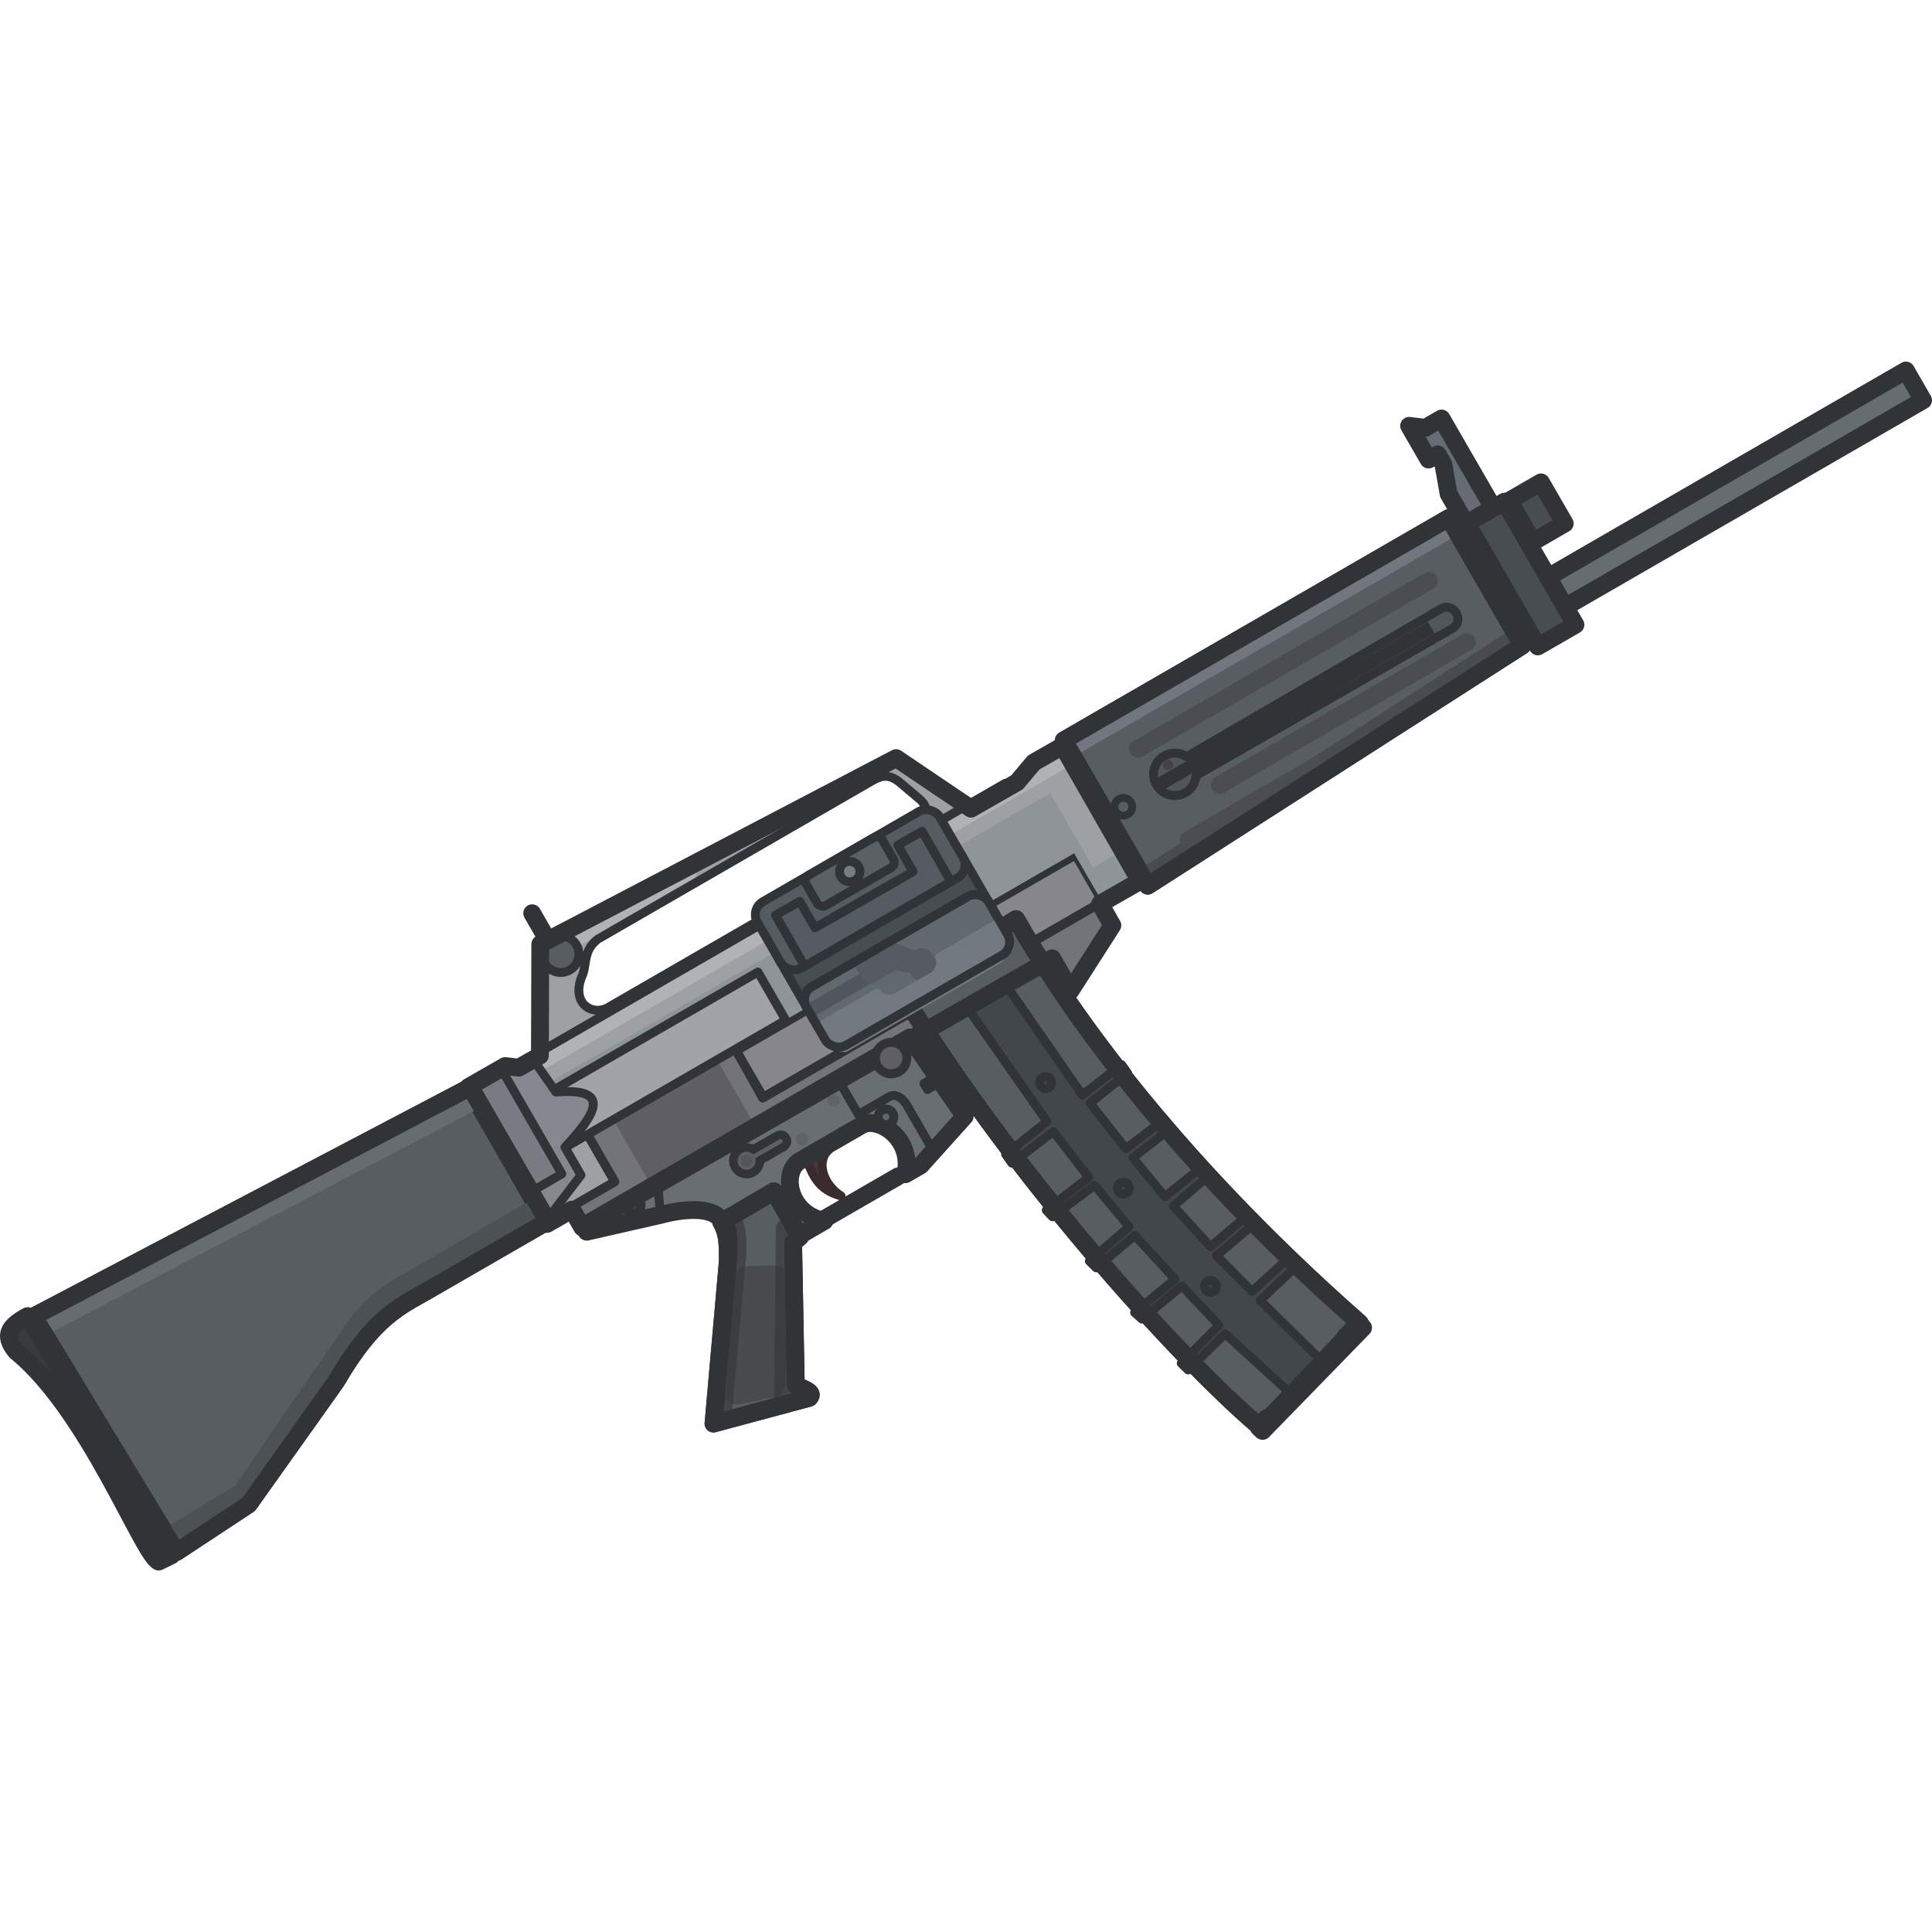<?xml version="1.0" encoding="UTF-8" standalone="no"?>
<!-- Created with Inkscape (http://www.inkscape.org/) -->

<svg
   width="110"
   height="110"
   viewBox="0 0 29.104 29.104"
   version="1.1"
   id="svg1"
   xml:space="preserve"
   sodipodi:docname="usas12.svg"
   inkscape:version="1.4.2 (1:1.4.2+202505120737+ebf0e940d0)"
   xmlns:inkscape="http://www.inkscape.org/namespaces/inkscape"
   xmlns:sodipodi="http://sodipodi.sourceforge.net/DTD/sodipodi-0.dtd"
   xmlns="http://www.w3.org/2000/svg"
   xmlns:svg="http://www.w3.org/2000/svg"><sodipodi:namedview
     id="namedview1"
     pagecolor="#505050"
     bordercolor="#ffffff"
     borderopacity="1"
     inkscape:showpageshadow="0"
     inkscape:pageopacity="0"
     inkscape:pagecheckerboard="1"
     inkscape:deskcolor="#505050"
     inkscape:document-units="px"
     inkscape:zoom="4.3185757"
     inkscape:cx="41.217293"
     inkscape:cy="3.1260307"
     inkscape:window-width="2560"
     inkscape:window-height="1368"
     inkscape:window-x="0"
     inkscape:window-y="0"
     inkscape:window-maximized="1"
     inkscape:current-layer="svg1" /><defs
     id="defs1"><clipPath
       clipPathUnits="userSpaceOnUse"
       id="clipath_lpe_path-effect131"><path
         style="display:none;fill:#9da1a4;fill-opacity:1;stroke:none;stroke-width:2.117;stroke-linecap:round;stroke-linejoin:round;stroke-dasharray:none;stroke-opacity:1"
         d="m 69.908,38.992 h 37.603 c 1.433,0 2.196,0.332 2.779,1.737 l 1.129,3.126 c 0.524,1.88 -1.103,2.779 -2.605,2.779 H 67.216 c -2.388,0.176 -4.073,-2.686 -0.868,-4.95 1.075,-0.964 1.451,-2.349 3.561,-2.692 z"
         id="path131" /><path
         id="lpe_path-effect131"
         style="display:inline;fill:#9da1a4;fill-opacity:1;stroke:none;stroke-width:2.117;stroke-linecap:round;stroke-linejoin:round;stroke-dasharray:none;stroke-opacity:1"
         class="powerclip"
         d="M 41.374,30.882 H 135.524 V 76.984 H 41.374 Z m 28.534,8.11 c -2.11,0.344 -2.485,1.728 -3.561,2.692 -3.205,2.264 -1.52,5.126 0.868,4.95 h 41.597 c 1.502,0 3.129,-0.899 2.605,-2.779 l -1.129,-3.126 c -0.583,-1.405 -1.346,-1.737 -2.779,-1.737 z" /></clipPath><clipPath
       clipPathUnits="userSpaceOnUse"
       id="clipath_lpe_path-effect133"><path
         style="display:none;fill:#9da1a4;fill-opacity:1;stroke:none;stroke-width:2.117;stroke-linecap:round;stroke-linejoin:round;stroke-dasharray:none;stroke-opacity:1"
         d="m 69.908,38.992 h 37.603 c 1.433,0 2.196,0.332 2.779,1.737 l 1.129,3.126 c 0.524,1.88 -1.103,2.779 -2.605,2.779 H 67.216 c -2.388,0.176 -4.073,-2.686 -0.868,-4.95 1.075,-0.964 1.451,-2.349 3.561,-2.692 z"
         id="path133" /><path
         id="lpe_path-effect133"
         style="display:inline;fill:#9da1a4;fill-opacity:1;stroke:none;stroke-width:2.117;stroke-linecap:round;stroke-linejoin:round;stroke-dasharray:none;stroke-opacity:1"
         class="powerclip"
         d="M 42.002,29.824 H 135.524 V 78.042 H 42.002 Z m 27.906,9.168 c -2.11,0.344 -2.485,1.728 -3.561,2.692 -3.205,2.264 -1.52,5.126 0.868,4.95 h 41.597 c 1.502,0 3.129,-0.899 2.605,-2.779 l -1.129,-3.126 c -0.583,-1.405 -1.346,-1.737 -2.779,-1.737 z" /></clipPath><meshgradient
       id="meshgradient134"
       gradientUnits="userSpaceOnUse"
       x="-9.457"
       y="45.932"
       gradientTransform="matrix(0.11,-0.063,0.063,0.11,-31.733,-101.185)"><meshrow
         id="meshrow137"><meshpatch
           id="meshpatch137"><stop
             path="c 18.831,0  37.663,0  56.494,0"
             style="stop-color:#ffffff;stop-opacity:1"
             id="stop134" /><stop
             path="c 0,0.778  0,1.556  0,2.333"
             style="stop-color:#800080;stop-opacity:1"
             id="stop135" /><stop
             path="c -18.831,0  -37.663,0  -56.494,0"
             style="stop-color:#ffffff;stop-opacity:1"
             id="stop136" /><stop
             path="c 0,-0.778  0,-1.556  0,-2.333"
             style="stop-color:#800080;stop-opacity:1"
             id="stop137" /></meshpatch></meshrow></meshgradient></defs><g
     id="layer1"
     transform="translate(30.586,115.485)"><path
       style="fill:#8f9499;fill-opacity:1;stroke:#313437;stroke-width:0.142;stroke-linecap:round;stroke-linejoin:round;stroke-dasharray:none;stroke-opacity:1"
       id="path71"
       d="m -45.397,-96.172 a 0.167,0.167 0 0 1 -0.145,-0.084 0.167,0.167 0 0 1 0,-0.167 0.167,0.167 0 0 1 0.145,-0.084"
       transform="matrix(-0.866,0.5,0.5,0.866,0,0)" /><path
       style="display:inline;fill:#9da1a4;fill-opacity:1;stroke:none;stroke-width:2.117;stroke-linecap:round;stroke-linejoin:round;stroke-dasharray:none;stroke-opacity:1"
       d="m 46.374,46.369 v 18.754 h 5.124 v 2.44 h 64.35 v 4.421 l 8.155,-4.255 V 64.784 h 6.521 V 46.287 h -5.013 l -2.896,1.058 h -6.3 l -4.737,-9.639 -47.685,-1.824 -6.616,11.463 h -2.896 l -1.303,-0.976 z m 79.2,1.307 H 55.579 l 1.042,4.516 h 64.089 z"
       id="path72"
       clip-path="url(#clipath_lpe_path-effect131)"
       transform="matrix(0.11,-0.063,0.063,0.11,-31.733,-101.185)" /><path
       style="fill:#483737;fill-opacity:1;stroke:#3a2c2c;stroke-width:0.134;stroke-linecap:round;stroke-linejoin:round;stroke-dasharray:none;stroke-opacity:1"
       d="m -18.104,-98.161 c -0.189,0.165 -0.09,0.516 0.188,0.692 -0.352,-0.099 -0.413,-0.299 -0.529,-0.558 0.088,0.029 0.127,-0.069 0.172,-0.153 z"
       id="path73" /><path
       style="fill:#9da1a4;fill-opacity:1;stroke:#313437;stroke-width:0.134;stroke-linecap:round;stroke-linejoin:round;stroke-dasharray:none;stroke-opacity:1"
       d="m -16.371,-102.438 1.283,-0.741 c -0.591,0.696 -0.097,0.73 0.572,0.649 l -1.341,0.914 z"
       id="path74" /><path
       style="fill:#73737a;fill-opacity:1;stroke:none;stroke-width:0.134;stroke-linecap:round;stroke-linejoin:round;stroke-dasharray:none;stroke-opacity:1"
       d="m -22.041,-97.295 0.187,0.324 7.138,-4.121 0.251,0.434 0.666,-0.995 -0.157,-0.272 -5.126,2.959 -0.413,-0.715 -2.265,1.308 0.413,0.715 z"
       id="path75" /><rect
       style="display:inline;fill:#666d71;fill-opacity:1;stroke:#313437;stroke-width:0.268;stroke-linecap:round;stroke-linejoin:round;stroke-dasharray:none;stroke-opacity:1"
       id="rect75"
       width="8.523"
       height="0.518"
       x="44.805"
       y="-96.117"
       ry="0"
       transform="rotate(-30)" /><path
       style="display:inline;fill:#585d61;fill-opacity:1;stroke:#313437;stroke-width:0.268;stroke-linecap:round;stroke-linejoin:round;stroke-dasharray:none;stroke-opacity:1"
       d="m -14.56,-104.333 1.264,2.19 5.644,-3.618 -1.109,-1.92 z"
       id="path76" /><path
       style="fill:#86868c;fill-opacity:1;stroke:#313437;stroke-width:0.134;stroke-linecap:round;stroke-linejoin:round;stroke-dasharray:none;stroke-opacity:1"
       d="m -19.494,-99.655 1.02,-0.589 4.091,-2.362 0.385,0.668 -0.121,0.121 -4.978,2.874 z"
       id="path77" /><rect
       style="fill:#5e5e64;fill-opacity:1;stroke:none;stroke-width:0.134;stroke-linecap:round;stroke-linejoin:round;stroke-dasharray:none;stroke-opacity:1"
       id="rect77"
       width="1.806"
       height="1.156"
       x="30.82"
       y="-96.073"
       ry="0"
       transform="rotate(-30)" /><path
       style="display:inline;fill:#767e83;fill-opacity:1;stroke:#313437;stroke-width:0.134;stroke-linecap:round;stroke-linejoin:round;stroke-dasharray:none;stroke-opacity:1"
       d="m -18.97,-100.619 3.281,-1.894"
       id="path78" /><path
       style="fill:none;fill-opacity:1;stroke:#313437;stroke-width:0.134;stroke-linecap:round;stroke-linejoin:round;stroke-dasharray:none;stroke-opacity:1"
       d="m -21.897,-97.353 0.572,-0.33 -0.432,-0.749 2.227,-1.286 0.44,0.763 5.026,-2.902"
       id="path79" /><path
       style="fill:#8f9499;fill-opacity:1;stroke:none;stroke-width:0.134;stroke-linecap:round;stroke-linejoin:round;stroke-dasharray:none;stroke-opacity:1"
       d="m -22.426,-99.114 7.66,-4.423 0.646,1.119 0.499,-0.288 0.241,0.418 -0.62,0.358 -0.405,-0.701 -7.714,4.454 z"
       id="path80" /><path
       style="fill:none;fill-opacity:1;stroke:#313437;stroke-width:0.134;stroke-linecap:round;stroke-linejoin:round;stroke-dasharray:none;stroke-opacity:1"
       d="m -21.897,-97.353 0.572,-0.33 -0.432,-0.749 2.227,-1.286 0.44,0.763 5.026,-2.902"
       id="path81" /><path
       style="display:inline;fill:#585d61;fill-opacity:1;stroke:#313437;stroke-width:0.268;stroke-linecap:round;stroke-linejoin:round;stroke-dasharray:none;stroke-opacity:1"
       d="m -15.28,-101.639 c 0.683,1.204 2.237,3.498 5.176,6.084 l -1.493,1.572 c -0.991,-0.82 -3.559,-3.542 -5.421,-6.571 z"
       id="path82" /><path
       style="display:inline;fill:#42474c;fill-opacity:1;stroke:#313437;stroke-width:0.134;stroke-linecap:round;stroke-linejoin:round;stroke-dasharray:none;stroke-opacity:1"
       d="m -15.997,-100.281 1.183,1.691 -0.623,0.494 0.095,0.134 0.624,-0.477 0.533,0.69 -0.64,0.495 0.093,0.099 0.634,-0.474 0.522,0.624 -0.6,0.517 0.104,0.102 0.581,-0.488 0.605,0.658 -0.608,0.504 0.111,0.098 0.601,-0.5 0.559,0.594 -0.569,0.571 0.104,0.102 0.557,-0.546 0.985,0.897 0.455,-0.505 -0.912,-0.894 0.558,-0.529 -0.115,-0.122 -0.566,0.515 -0.535,-0.537 0.584,-0.499 -0.105,-0.119 -0.568,0.481 -0.56,-0.612 0.547,-0.469 -0.109,-0.126 -0.566,0.453 -0.482,-0.585 0.577,-0.45 -0.102,-0.13 -0.58,0.443 -0.54,-0.686 0.566,-0.453 -0.091,-0.127 -0.59,0.458 -1.119,-1.611 z"
       id="path83" /><path
       style="display:inline;fill:none;fill-opacity:1;stroke:#313437;stroke-width:0.268;stroke-linecap:round;stroke-linejoin:round;stroke-dasharray:none;stroke-opacity:1"
       d="m -15.28,-101.639 c 0.683,1.204 2.237,3.498 5.176,6.084 l -1.493,1.572 c -0.991,-0.82 -3.559,-3.542 -5.421,-6.571 z"
       id="path84" /><path
       style="display:inline;fill:#a2a3a8;fill-opacity:1;stroke:#313437;stroke-width:0.134;stroke-linecap:round;stroke-linejoin:round;stroke-dasharray:none;stroke-opacity:1"
       d="m -22.012,-98.234 3.262,-1.883 -0.418,-0.725 -3.071,1.773 c -0.068,0.34 0.245,0.443 0.228,0.835 z"
       id="path85" /><path
       style="display:inline;fill:#86888f;fill-opacity:1;stroke:none;stroke-width:0.134;stroke-linecap:round;stroke-linejoin:round;stroke-dasharray:none;stroke-opacity:1"
       d="m -22.509,-99.46 0.297,0.426 c 0.862,-0.07 0.592,0.341 0.136,0.831 l 0.242,0.42 -0.453,0.592 -0.191,0.098 -1.181,-2.001 0.759,-0.337 z"
       id="path86" /><path
       style="display:inline;fill:#797b83;fill-opacity:1;stroke:none;stroke-width:0.134;stroke-linecap:round;stroke-linejoin:round;stroke-dasharray:none;stroke-opacity:1"
       d="m -23.634,-99.072 0.6,-0.347 0.927,1.605 -0.506,0.292 z"
       id="path87" /><rect
       style="display:inline;fill:#484d51;fill-opacity:1;stroke:#313437;stroke-width:0.134;stroke-linecap:round;stroke-linejoin:round;stroke-dasharray:none;stroke-opacity:1"
       id="rect87"
       width="3.171"
       height="1.626"
       x="34.189"
       y="-97.126"
       ry="0.226"
       transform="rotate(-30)" /><path
       style="display:inline;fill:#696e73;fill-opacity:1;stroke:#313437;stroke-width:0.268;stroke-linecap:round;stroke-linejoin:round;stroke-dasharray:none;stroke-opacity:1"
       d="m -21.798,-97.016 0.05,0.086 1.09,-0.248 c 0.511,-0.137 0.841,-0.085 0.932,0.072 l 0.396,0.687 1.163,-0.672 c -0.562,-0.117 -0.641,-0.75 -0.369,-0.907 l 0.93,-0.537 c 0.241,-0.139 0.782,0.194 0.659,0.739 l 0.229,-0.132 0.665,-0.74 -0.826,-1.189 z"
       id="path88" /><path
       style="display:inline;fill:#585d61;fill-opacity:1;stroke:#313437;stroke-width:0.268;stroke-linecap:round;stroke-linejoin:round;stroke-dasharray:none;stroke-opacity:1"
       d="m -23.502,-99.108 1.166,2.02 -1.812,1.046 c -0.397,0.229 -0.813,0.396 -1.373,1.365 l -1.319,1.855 -1.088,0.717 -2.151,-3.549 z"
       id="path89" /><path
       style="display:inline;fill:#585d61;fill-opacity:1;stroke:#313437;stroke-width:0.268;stroke-linecap:round;stroke-linejoin:round;stroke-dasharray:none;stroke-opacity:1"
       d="m -19.721,-97.075 0.793,-0.464 0.395,0.685 -0.105,0.092 0.04,2.14 c 0.067,0.05 0.299,0.098 0.203,0.194 l -1.443,0.388 0.216,-2.445 c 0,-0.25 0.002,-0.415 -0.099,-0.59 z"
       id="path90" /><circle
       style="fill:#5e5e64;fill-opacity:1;stroke:#313437;stroke-width:0.134;stroke-linecap:round;stroke-linejoin:round;stroke-dasharray:none;stroke-opacity:1"
       id="circle90"
       cx="30.44"
       cy="-94.812"
       r="0.116"
       transform="rotate(-30)" /><path
       style="fill:none;fill-opacity:1;stroke:#b0b3b6;stroke-width:0.268;stroke-linecap:round;stroke-linejoin:round;stroke-dasharray:none;stroke-opacity:1"
       d="m -22.32,-101.126 2.09,-1.207"
       id="path91" /><path
       d="m -19.139,-98.003 c 0.001,0.07 -0.035,0.139 -0.1,0.177 -0.096,0.055 -0.218,0.022 -0.273,-0.073 -0.055,-0.096 -0.022,-0.218 0.073,-0.273 0.065,-0.038 0.143,-0.034 0.203,0.002 l 0.359,-0.207 c 0.046,-0.027 0.106,-0.011 0.133,0.035 0.027,0.046 0.011,0.106 -0.036,0.133 z"
       fill="#737373"
       stroke="#333333"
       stroke-width="0.129"
       id="path92"
       style="fill:#5e5e64;fill-opacity:1;stroke:#313437;stroke-opacity:1" /><circle
       cx="32.251"
       cy="-94.54"
       r="0.09"
       fill="#666666"
       id="circle92"
       style="fill:#50565b;fill-opacity:1;stroke:none;stroke-width:0.26;stroke-opacity:1"
       transform="rotate(-30)" /><path
       style="fill:none;fill-opacity:1;stroke:#b0b3b6;stroke-width:0.268;stroke-linecap:round;stroke-linejoin:round;stroke-dasharray:none;stroke-opacity:1"
       d="m -22.456,-99.492 7.984,-4.61"
       id="path93" /><path
       style="display:inline;fill:none;fill-opacity:1;stroke:#313437;stroke-width:0.134;stroke-linecap:round;stroke-linejoin:round;stroke-dasharray:none;stroke-opacity:1"
       d="m -21.583,-101.336 4.129,-2.384 c 0.157,-0.091 0.262,-0.103 0.415,0.015 l 0.322,0.272 c 0.177,0.173 0.055,0.375 -0.11,0.47 l -4.568,2.637 c -0.251,0.171 -0.618,-0.037 -0.409,-0.489 0.057,-0.174 0.01,-0.35 0.22,-0.521 z"
       id="path94" /><circle
       style="display:inline;fill:#585d61;fill-opacity:1;stroke:#313437;stroke-width:0.134;stroke-linecap:round;stroke-linejoin:round;stroke-dasharray:none;stroke-opacity:1"
       id="circle94"
       cx="31.382"
       cy="-98.634"
       r="0.275"
       transform="rotate(-30)" /><path
       style="fill:#8f9499;fill-opacity:1;stroke:#313437;stroke-width:0.134;stroke-linecap:round;stroke-linejoin:round;stroke-dasharray:none;stroke-opacity:1"
       d="m -22.377,-99.682 6.932,-4.002"
       id="path95" /><path
       style="display:inline;fill:none;fill-opacity:1;stroke:#313437;stroke-width:2.117;stroke-linecap:round;stroke-linejoin:round;stroke-dasharray:none;stroke-opacity:1"
       d="m 48.061,46.369 v 18.754 h 3.437 v 2.44 h 64.35 v 4.421 l 8.155,-4.255 V 64.784 h 5.463 V 46.287 h -3.955 l -2.896,1.058 h -6.3 l -4.737,-9.639 -47.685,-1.824 -6.616,11.463 h -2.896 l -1.303,-0.976 z"
       id="path96"
       clip-path="url(#clipath_lpe_path-effect133)"
       transform="matrix(0.11,-0.063,0.063,0.11,-31.736,-101.183)" /><path
       style="display:inline;fill:none;fill-opacity:1;stroke:#313437;stroke-width:0.134;stroke-linecap:round;stroke-linejoin:round;stroke-dasharray:none;stroke-opacity:1"
       d="m -22.509,-99.46 0.297,0.426 c 0.862,-0.07 0.592,0.341 0.136,0.831 l 0.242,0.42 -0.453,0.592"
       id="path97" /><path
       style="fill:none;fill-opacity:1;stroke:#313437;stroke-width:0.134;stroke-linecap:round;stroke-linejoin:round;stroke-dasharray:none;stroke-opacity:1"
       d="m -22.65,-97.496 0.528,-0.305 -0.884,-1.531"
       id="path98" /><rect
       style="display:inline;fill:#60696d;fill-opacity:1;stroke:#313437;stroke-width:0.134;stroke-linecap:round;stroke-linejoin:round;stroke-dasharray:none;stroke-opacity:1"
       id="rect98"
       width="3.171"
       height="1.022"
       x="34.189"
       y="-96.32"
       ry="0.226"
       transform="rotate(-30)" /><path
       style="fill:#79828a;fill-opacity:1;stroke:#50565b;stroke-width:0.134;stroke-linecap:round;stroke-linejoin:round;stroke-dasharray:none;stroke-opacity:1"
       d="m -18.375,-100.311 0.816,-0.471 0.459,-0.265 0.274,0.073 -0.116,0.067 -0.169,-0.045 -1.238,0.715"
       id="path99" /><path
       d="m -17.596,-100.741 -0.111,-0.192 0.571,-0.33 c 0.019,-0.011 0.043,-0.012 0.065,-0.004 l 0.232,0.089 c 0.023,0.009 0.046,0.007 0.065,-0.004 l 0.003,-0.002 c 0.077,-0.044 0.181,-0.008 0.232,0.082 l 0.034,0.058 c 0.052,0.089 0.031,0.198 -0.046,0.242 l -0.123,0.071 c -0.058,0.033 -0.136,0.006 -0.174,-0.061 l -0.002,-0.002 c -0.013,-0.023 -0.034,-0.04 -0.057,-0.046 l -0.123,-0.038 c -0.021,-0.006 -0.042,-0.004 -0.059,0.006 l -0.334,0.193 c -0.058,0.033 -0.136,0.006 -0.174,-0.061 z"
       fill="#444444"
       id="path100"
       style="fill:#555b61;fill-opacity:1;stroke-width:0.349" /><rect
       style="display:inline;fill:#545b61;fill-opacity:1;stroke:#313437;stroke-width:0.134;stroke-linecap:round;stroke-linejoin:round;stroke-dasharray:none;stroke-opacity:1"
       id="rect100"
       width="3.171"
       height="1.156"
       x="34.189"
       y="-97.797"
       ry="0.226"
       transform="rotate(-30)" /><path
       style="fill:#727980;fill-opacity:1;stroke:#727980;stroke-width:0.134;stroke-linecap:round;stroke-linejoin:round;stroke-dasharray:none;stroke-opacity:1"
       d="m -18.266,-100.005 0.895,-0.517 c 0.055,0.095 0.217,0.107 0.298,0.06 l 0.546,-0.315 c 0.081,-0.047 0.149,-0.198 0.097,-0.288 l 0.895,-0.517 0.117,0.202 0.035,0.169 -0.161,0.174 -2.313,1.335 -0.187,-0.027 z"
       id="path101" /><rect
       style="display:inline;fill:none;fill-opacity:1;stroke:#313437;stroke-width:0.134;stroke-linecap:round;stroke-linejoin:round;stroke-dasharray:none;stroke-opacity:1"
       id="rect101"
       width="3.171"
       height="1.022"
       x="34.189"
       y="-96.32"
       ry="0.226"
       transform="rotate(-30)" /><rect
       style="display:inline;fill:#5a6064;fill-opacity:1;stroke:#313437;stroke-width:0.134;stroke-linecap:round;stroke-linejoin:round;stroke-dasharray:none;stroke-opacity:1"
       id="rect102"
       width="1.327"
       height="0.523"
       x="35.112"
       y="-97.797"
       ry="0.094"
       transform="rotate(-30)" /><circle
       style="display:inline;fill:#767e83;fill-opacity:1;stroke:#313437;stroke-width:0.134;stroke-linecap:round;stroke-linejoin:round;stroke-dasharray:none;stroke-opacity:1"
       id="circle102"
       cx="35.775"
       cy="-97.535"
       r="0.154"
       transform="rotate(-30)" /><g
       id="g103"
       transform="matrix(0.11,-0.063,0.063,0.11,-31.733,-101.185)"><path
         style="fill:none;fill-opacity:1;stroke:#313437;stroke-width:1.058;stroke-linecap:round;stroke-linejoin:round;stroke-dasharray:none;stroke-opacity:1"
         d="m 89.838,53.547 v -6.755 h 3.316 v 3.623 h 10.93"
         id="path102" /><path
         style="fill:none;fill-opacity:1;stroke:#313437;stroke-width:1.058;stroke-linecap:round;stroke-linejoin:round;stroke-dasharray:none;stroke-opacity:1"
         d="m 109.905,53.547 v -6.755 h -3.316 v 3.623 H 95.659"
         id="path103" /></g><path
       style="fill:#484c4f;fill-opacity:1;stroke:none;stroke-width:0.134;stroke-linecap:round;stroke-linejoin:round;stroke-dasharray:none;stroke-opacity:1"
       d="m -19.332,-96.411 0.351,-0.009 c 0.135,0 0.261,0.002 0.261,0.177 l -0.027,1.516 c 0,0.182 -0.045,0.301 -0.234,0.3 l -0.419,0.089 c -0.196,0.052 -0.274,-0.059 -0.246,-0.162 l 0.104,-1.56 c 0,-0.202 0.039,-0.351 0.21,-0.351 z"
       id="path104" /><path
       style="fill:#313437;fill-opacity:1;stroke:#313437;stroke-width:0.268;stroke-linecap:round;stroke-linejoin:round;stroke-dasharray:none;stroke-opacity:0.575"
       d="m -18.794,-94.401 0.03,-2.58"
       id="path105" /><path
       style="fill:#313437;fill-opacity:1;stroke:#313437;stroke-width:0.268;stroke-linecap:round;stroke-linejoin:round;stroke-dasharray:none;stroke-opacity:0.575"
       d="m -19.705,-94.085 0.23,-2.542 c 0,-0.24 0.004,-0.356 -0.101,-0.539"
       id="path106" /><path
       style="fill:none;fill-opacity:1;stroke:#313437;stroke-width:0.134;stroke-linecap:round;stroke-linejoin:round;stroke-dasharray:none;stroke-opacity:1"
       d="m -17.972,-99.244 0.317,0.548 0.463,-0.267 c 0.089,-0.051 0.205,0.002 0.291,0.168 l 0.405,0.702"
       id="path107" /><circle
       style="fill:#5e656a;fill-opacity:1;stroke:none;stroke-width:0.313;stroke-linecap:round;stroke-linejoin:round;stroke-dasharray:none;stroke-opacity:1"
       id="circle107"
       cx="33.141"
       cy="-94.402"
       r="0.096"
       transform="rotate(-30)" /><circle
       style="fill:#5e656a;fill-opacity:1;stroke:none;stroke-width:0.313;stroke-linecap:round;stroke-linejoin:round;stroke-dasharray:none;stroke-opacity:1"
       id="circle108"
       cx="33.84"
       cy="-94.667"
       r="0.096"
       transform="rotate(-30)" /><circle
       style="fill:#5e5e64;fill-opacity:1;stroke:#313437;stroke-width:0.134;stroke-linecap:round;stroke-linejoin:round;stroke-dasharray:none;stroke-opacity:1"
       id="circle109"
       cx="34.911"
       cy="-94.79"
       r="0.237"
       transform="rotate(-30)" /><path
       style="fill:#5e656a;fill-opacity:1;stroke:#313437;stroke-width:0.134;stroke-linecap:round;stroke-linejoin:round;stroke-dasharray:none;stroke-opacity:1"
       d="m -20.634,-97.157 -0.038,-0.432"
       id="path109" /><path
       style="fill:#474d4f;fill-opacity:1;stroke:#313437;stroke-width:0.268;stroke-linecap:round;stroke-linejoin:round;stroke-dasharray:none;stroke-opacity:1"
       d="m -18.143,-97.137 1.086,-0.627"
       id="path110" /><path
       style="display:inline;fill:none;fill-opacity:1;stroke:#313437;stroke-width:0.268;stroke-linecap:round;stroke-linejoin:round;stroke-dasharray:none;stroke-opacity:1"
       d="m -19.721,-97.075 0.793,-0.464 0.395,0.685 -0.105,0.092 0.04,2.14 c 0.067,0.05 0.299,0.098 0.203,0.194 l -1.443,0.388 0.216,-2.445 c 0,-0.25 0.002,-0.415 -0.099,-0.59 z"
       id="path111" /><rect
       style="fill:none;fill-opacity:1;stroke:#313437;stroke-width:0.134;stroke-linecap:round;stroke-linejoin:round;stroke-dasharray:none;stroke-opacity:1"
       id="rect111"
       width="0.319"
       height="0.105"
       x="35.147"
       y="-94.212"
       transform="rotate(-30)" /><circle
       style="fill:#5e656a;fill-opacity:1;stroke:#313437;stroke-width:0.134;stroke-linecap:round;stroke-linejoin:round;stroke-dasharray:none;stroke-opacity:1"
       id="circle111"
       cx="34.401"
       cy="-94.061"
       r="0.118"
       transform="rotate(-30)" /><circle
       style="fill:#42474c;fill-opacity:1;stroke:#313437;stroke-width:0.134;stroke-linecap:round;stroke-linejoin:round;stroke-dasharray:none;stroke-opacity:1"
       id="circle112"
       cx="36.742"
       cy="-93.307"
       r="0.09"
       transform="rotate(-30)" /><circle
       style="fill:#42474c;fill-opacity:1;stroke:#313437;stroke-width:0.134;stroke-linecap:round;stroke-linejoin:round;stroke-dasharray:none;stroke-opacity:1"
       id="circle113"
       cx="36.96"
       cy="-91.344"
       r="0.09"
       transform="rotate(-30)" /><circle
       style="fill:#42474c;fill-opacity:1;stroke:#313437;stroke-width:0.134;stroke-linecap:round;stroke-linejoin:round;stroke-dasharray:none;stroke-opacity:1"
       id="circle114"
       cx="37.357"
       cy="-89.406"
       r="0.09"
       transform="rotate(-30)" /><path
       style="fill:#42474c;fill-opacity:1;stroke:#313437;stroke-width:0.268;stroke-linecap:round;stroke-linejoin:round;stroke-dasharray:none;stroke-opacity:1"
       d="m -11.621,-93.978 0.115,-0.145 0.058,0.034 1.193,-1.193 -0.066,-0.066 0.206,-0.206 0.063,0.07 -1.514,1.555 z"
       id="path114" /><path
       style="fill:url(#meshgradient134);fill-opacity:1;stroke:#666c70;stroke-width:0.268;stroke-linecap:round;stroke-linejoin:round;stroke-dasharray:none;stroke-opacity:1"
       d="m -29.859,-95.542 6.352,-3.326"
       id="path115" /><path
       style="fill:#8f9499;fill-opacity:1;stroke:#313437;stroke-width:0.268;stroke-linecap:round;stroke-linejoin:round;stroke-dasharray:none;stroke-opacity:1"
       d="m -22.569,-101.728 0.202,0.351"
       id="path116" /><path
       style="fill:#51565a;fill-opacity:1;stroke:#313437;stroke-width:0.134;stroke-linecap:round;stroke-linejoin:round;stroke-dasharray:none;stroke-opacity:1"
       d="m -12.768,-104.053 3.888,-2.261 c 0.192,-0.111 0.367,0.186 0.171,0.297 l -3.972,2.281"
       id="path117" /><path
       style="fill:#51565a;fill-opacity:1;stroke:#313437;stroke-width:0.134;stroke-linecap:round;stroke-linejoin:round;stroke-dasharray:none;stroke-opacity:1"
       id="path118"
       d="m 41.014,-96.178 a 0.319,0.319 0 0 1 -0.368,0.125 0.319,0.319 0 0 1 -0.216,-0.324 0.319,0.319 0 0 1 0.257,-0.292 0.319,0.319 0 0 1 0.348,0.173"
       transform="rotate(-30)" /><path
       style="fill:#51565a;fill-opacity:1;stroke:#313437;stroke-width:0.201;stroke-linecap:square;stroke-linejoin:round;stroke-dasharray:none;stroke-opacity:1"
       d="m -13.103,-103.678 3.989,-2.303"
       id="path119" /><path
       style="fill:#656c74;fill-opacity:1;stroke:#313437;stroke-width:0.268;stroke-linecap:round;stroke-linejoin:round;stroke-dasharray:none;stroke-opacity:1"
       d="m -8.495,-107.579 -0.269,-0.465 -0.079,-0.449 -0.086,-0.148 -0.137,0.079 -0.293,-0.508 0.245,0.029 0.243,-0.14 0.804,1.392"
       id="path120" /><circle
       style="fill:#414548;fill-opacity:1;stroke:none;stroke-width:0.201;stroke-linecap:square;stroke-linejoin:round;stroke-dasharray:none;stroke-opacity:1"
       id="circle120"
       cx="40.732"
       cy="-96.529"
       r="0.078"
       transform="rotate(-30)" /><path
       style="fill:none;fill-opacity:1;stroke:#4a4e52;stroke-width:0.268;stroke-linecap:round;stroke-linejoin:round;stroke-dasharray:none;stroke-opacity:1"
       d="m -13.447,-104.202 4.387,-2.533"
       id="path121" /><path
       style="fill:none;fill-opacity:1;stroke:#424549;stroke-width:0.268;stroke-linecap:round;stroke-linejoin:round;stroke-dasharray:none;stroke-opacity:0.69"
       d="m -13.287,-102.313 5.508,-3.557"
       id="path122" /><path
       style="fill:none;fill-opacity:1;stroke:#4a4e52;stroke-width:0.268;stroke-linecap:round;stroke-linejoin:round;stroke-dasharray:none;stroke-opacity:1"
       d="m -12.213,-103.662 3.722,-2.149"
       id="path123" /><rect
       style="fill:#484d51;fill-opacity:1;stroke:#313437;stroke-width:0.268;stroke-linecap:round;stroke-linejoin:round;stroke-dasharray:none;stroke-opacity:1"
       id="rect123"
       width="0.553"
       height="0.716"
       x="47.172"
       y="-97.406"
       transform="rotate(-30)" /><path
       style="fill:none;fill-opacity:1;stroke:#4a4e52;stroke-width:0.268;stroke-linecap:round;stroke-linejoin:round;stroke-dasharray:none;stroke-opacity:1"
       d="m -12.68,-102.835 1.922,-1.11"
       id="path124" /><path
       style="fill:none;fill-opacity:1;stroke:#71767f;stroke-width:0.225;stroke-linecap:round;stroke-linejoin:round;stroke-dasharray:none;stroke-opacity:1"
       d="m -14.321,-104.27 5.49,-3.169"
       id="path125" /><circle
       style="fill:none;fill-opacity:1;stroke:#313437;stroke-width:0.268;stroke-linecap:round;stroke-linejoin:round;stroke-dasharray:none;stroke-opacity:1"
       id="circle125"
       cx="39.833"
       cy="-96.32"
       r="0.058"
       transform="rotate(-30)" /><path
       style="fill:none;fill-opacity:1;stroke:#4c5154;stroke-width:0.268;stroke-linecap:round;stroke-linejoin:round;stroke-dasharray:none;stroke-opacity:1"
       d="m -28.021,-92.359 1.067,-0.643 1.598,-2.325 c 0.278,-0.439 0.542,-0.637 0.878,-0.831 l 1.989,-1.149"
       id="path126" /><rect
       style="fill:#484d51;fill-opacity:1;stroke:#313437;stroke-width:0.268;stroke-linecap:round;stroke-linejoin:round;stroke-dasharray:none;stroke-opacity:1"
       id="rect126"
       width="0.654"
       height="2.141"
       x="46.448"
       y="-97.43"
       transform="rotate(-30)" /><path
       style="display:inline;fill:none;fill-opacity:1;stroke:#313437;stroke-width:0.268;stroke-linecap:round;stroke-linejoin:round;stroke-dasharray:none;stroke-opacity:1"
       d="m -14.56,-104.333 1.264,2.19 5.644,-3.618 -1.109,-1.92 z"
       id="path127" /><path
       style="display:inline;fill:none;fill-opacity:1;stroke:#313437;stroke-width:0.268;stroke-linecap:round;stroke-linejoin:round;stroke-dasharray:none;stroke-opacity:1"
       d="m -23.502,-99.108 1.166,2.02 -1.812,1.046 c -0.397,0.229 -0.813,0.396 -1.373,1.365 l -1.319,1.855 -1.088,0.717 -2.151,-3.549 z"
       id="path128" /><path
       style="fill:#373b3c;fill-opacity:1;stroke:#313437;stroke-width:0.268;stroke-linecap:round;stroke-linejoin:round;stroke-dasharray:none;stroke-opacity:1"
       d="m -30.169,-95.659 2.163,3.606 -0.19,0.092 c -0.237,-0.097 -1.051,-2.274 -2.154,-3.171 -0.189,-0.238 -0.109,-0.372 0.181,-0.527 z"
       id="path130" /></g><script
     id="mesh_polyfill"
     type="text/javascript">
!function(){const t=&quot;http://www.w3.org/2000/svg&quot;,e=&quot;http://www.w3.org/1999/xlink&quot;,s=&quot;http://www.w3.org/1999/xhtml&quot;,r=2;if(document.createElementNS(t,&quot;meshgradient&quot;).x)return;const n=(t,e,s,r)=&gt;{let n=new x(.5*(e.x+s.x),.5*(e.y+s.y)),o=new x(.5*(t.x+e.x),.5*(t.y+e.y)),i=new x(.5*(s.x+r.x),.5*(s.y+r.y)),a=new x(.5*(n.x+o.x),.5*(n.y+o.y)),h=new x(.5*(n.x+i.x),.5*(n.y+i.y)),l=new x(.5*(a.x+h.x),.5*(a.y+h.y));return[[t,o,a,l],[l,h,i,r]]},o=t=&gt;{let e=t[0].distSquared(t[1]),s=t[2].distSquared(t[3]),r=.25*t[0].distSquared(t[2]),n=.25*t[1].distSquared(t[3]),o=e&gt;s?e:s,i=r&gt;n?r:n;return 18*(o&gt;i?o:i)},i=(t,e)=&gt;Math.sqrt(t.distSquared(e)),a=(t,e)=&gt;t.scale(2/3).add(e.scale(1/3)),h=t=&gt;{let e,s,r,n,o,i,a,h=new g;return t.match(/(\w+\(\s*[^)]+\))+/g).forEach(t=&gt;{let l=t.match(/[\w.-]+/g),d=l.shift();switch(d){case&quot;translate&quot;:2===l.length?e=new g(1,0,0,1,l[0],l[1]):(console.error(&quot;mesh.js: translate does not have 2 arguments!&quot;),e=new g(1,0,0,1,0,0)),h=h.append(e);break;case&quot;scale&quot;:1===l.length?s=new g(l[0],0,0,l[0],0,0):2===l.length?s=new g(l[0],0,0,l[1],0,0):(console.error(&quot;mesh.js: scale does not have 1 or 2 arguments!&quot;),s=new g(1,0,0,1,0,0)),h=h.append(s);break;case&quot;rotate&quot;:if(3===l.length&amp;&amp;(e=new g(1,0,0,1,l[1],l[2]),h=h.append(e)),l[0]){r=l[0]*Math.PI/180;let t=Math.cos(r),e=Math.sin(r);Math.abs(t)&lt;1e-16&amp;&amp;(t=0),Math.abs(e)&lt;1e-16&amp;&amp;(e=0),a=new g(t,e,-e,t,0,0),h=h.append(a)}else console.error(&quot;math.js: No argument to rotate transform!&quot;);3===l.length&amp;&amp;(e=new g(1,0,0,1,-l[1],-l[2]),h=h.append(e));break;case&quot;skewX&quot;:l[0]?(r=l[0]*Math.PI/180,n=Math.tan(r),o=new g(1,0,n,1,0,0),h=h.append(o)):console.error(&quot;math.js: No argument to skewX transform!&quot;);break;case&quot;skewY&quot;:l[0]?(r=l[0]*Math.PI/180,n=Math.tan(r),i=new g(1,n,0,1,0,0),h=h.append(i)):console.error(&quot;math.js: No argument to skewY transform!&quot;);break;case&quot;matrix&quot;:6===l.length?h=h.append(new g(...l)):console.error(&quot;math.js: Incorrect number of arguments for matrix!&quot;);break;default:console.error(&quot;mesh.js: Unhandled transform type: &quot;+d)}}),h},l=t=&gt;{let e=[],s=t.split(/[ ,]+/);for(let t=0,r=s.length-1;t&lt;r;t+=2)e.push(new x(parseFloat(s[t]),parseFloat(s[t+1])));return e},d=(t,e)=&gt;{for(let s in e)t.setAttribute(s,e[s])},c=(t,e,s,r,n)=&gt;{let o,i,a=[0,0,0,0];for(let h=0;h&lt;3;++h)e[h]&lt;t[h]&amp;&amp;e[h]&lt;s[h]||t[h]&lt;e[h]&amp;&amp;s[h]&lt;e[h]?a[h]=0:(a[h]=.5*((e[h]-t[h])/r+(s[h]-e[h])/n),o=Math.abs(3*(e[h]-t[h])/r),i=Math.abs(3*(s[h]-e[h])/n),a[h]&gt;o?a[h]=o:a[h]&gt;i&amp;&amp;(a[h]=i));return a},u=[[1,0,0,0,0,0,0,0,0,0,0,0,0,0,0,0],[0,0,0,0,1,0,0,0,0,0,0,0,0,0,0,0],[-3,3,0,0,-2,-1,0,0,0,0,0,0,0,0,0,0],[2,-2,0,0,1,1,0,0,0,0,0,0,0,0,0,0],[0,0,0,0,0,0,0,0,1,0,0,0,0,0,0,0],[0,0,0,0,0,0,0,0,0,0,0,0,1,0,0,0],[0,0,0,0,0,0,0,0,-3,3,0,0,-2,-1,0,0],[0,0,0,0,0,0,0,0,2,-2,0,0,1,1,0,0],[-3,0,3,0,0,0,0,0,-2,0,-1,0,0,0,0,0],[0,0,0,0,-3,0,3,0,0,0,0,0,-2,0,-1,0],[9,-9,-9,9,6,3,-6,-3,6,-6,3,-3,4,2,2,1],[-6,6,6,-6,-3,-3,3,3,-4,4,-2,2,-2,-2,-1,-1],[2,0,-2,0,0,0,0,0,1,0,1,0,0,0,0,0],[0,0,0,0,2,0,-2,0,0,0,0,0,1,0,1,0],[-6,6,6,-6,-4,-2,4,2,-3,3,-3,3,-2,-1,-2,-1],[4,-4,-4,4,2,2,-2,-2,2,-2,2,-2,1,1,1,1]],f=t=&gt;{let e=[];for(let s=0;s&lt;16;++s){e[s]=0;for(let r=0;r&lt;16;++r)e[s]+=u[s][r]*t[r]}return e},p=(t,e,s)=&gt;{const r=e*e,n=s*s,o=e*e*e,i=s*s*s;return t[0]+t[1]*e+t[2]*r+t[3]*o+t[4]*s+t[5]*s*e+t[6]*s*r+t[7]*s*o+t[8]*n+t[9]*n*e+t[10]*n*r+t[11]*n*o+t[12]*i+t[13]*i*e+t[14]*i*r+t[15]*i*o},y=t=&gt;{let e=[],s=[],r=[];for(let s=0;s&lt;4;++s)e[s]=[],e[s][0]=n(t[0][s],t[1][s],t[2][s],t[3][s]),e[s][1]=[],e[s][1].push(...n(...e[s][0][0])),e[s][1].push(...n(...e[s][0][1])),e[s][2]=[],e[s][2].push(...n(...e[s][1][0])),e[s][2].push(...n(...e[s][1][1])),e[s][2].push(...n(...e[s][1][2])),e[s][2].push(...n(...e[s][1][3]));for(let t=0;t&lt;8;++t){s[t]=[];for(let r=0;r&lt;4;++r)s[t][r]=[],s[t][r][0]=n(e[0][2][t][r],e[1][2][t][r],e[2][2][t][r],e[3][2][t][r]),s[t][r][1]=[],s[t][r][1].push(...n(...s[t][r][0][0])),s[t][r][1].push(...n(...s[t][r][0][1])),s[t][r][2]=[],s[t][r][2].push(...n(...s[t][r][1][0])),s[t][r][2].push(...n(...s[t][r][1][1])),s[t][r][2].push(...n(...s[t][r][1][2])),s[t][r][2].push(...n(...s[t][r][1][3]))}for(let t=0;t&lt;8;++t){r[t]=[];for(let e=0;e&lt;8;++e)r[t][e]=[],r[t][e][0]=s[t][0][2][e],r[t][e][1]=s[t][1][2][e],r[t][e][2]=s[t][2][2][e],r[t][e][3]=s[t][3][2][e]}return r};class x{constructor(t,e){this.x=t||0,this.y=e||0}toString(){return`(x=${this.x}, y=${this.y})`}clone(){return new x(this.x,this.y)}add(t){return new x(this.x+t.x,this.y+t.y)}scale(t){return void 0===t.x?new x(this.x*t,this.y*t):new x(this.x*t.x,this.y*t.y)}distSquared(t){let e=this.x-t.x,s=this.y-t.y;return e*e+s*s}transform(t){let e=this.x*t.a+this.y*t.c+t.e,s=this.x*t.b+this.y*t.d+t.f;return new x(e,s)}}class g{constructor(t,e,s,r,n,o){void 0===t?(this.a=1,this.b=0,this.c=0,this.d=1,this.e=0,this.f=0):(this.a=t,this.b=e,this.c=s,this.d=r,this.e=n,this.f=o)}toString(){return`affine: ${this.a} ${this.c} ${this.e} \n       ${this.b} ${this.d} ${this.f}`}append(t){t instanceof g||console.error(&quot;mesh.js: argument to Affine.append is not affine!&quot;);let e=this.a*t.a+this.c*t.b,s=this.b*t.a+this.d*t.b,r=this.a*t.c+this.c*t.d,n=this.b*t.c+this.d*t.d,o=this.a*t.e+this.c*t.f+this.e,i=this.b*t.e+this.d*t.f+this.f;return new g(e,s,r,n,o,i)}}class w{constructor(t,e){this.nodes=t,this.colors=e}paintCurve(t,e){if(o(this.nodes)&gt;r){const s=n(...this.nodes);let r=[[],[]],o=[[],[]];for(let t=0;t&lt;4;++t)r[0][t]=this.colors[0][t],r[1][t]=(this.colors[0][t]+this.colors[1][t])/2,o[0][t]=r[1][t],o[1][t]=this.colors[1][t];let i=new w(s[0],r),a=new w(s[1],o);i.paintCurve(t,e),a.paintCurve(t,e)}else{let s=Math.round(this.nodes[0].x);if(s&gt;=0&amp;&amp;s&lt;e){let r=4*(~~this.nodes[0].y*e+s);t[r]=Math.round(this.colors[0][0]),t[r+1]=Math.round(this.colors[0][1]),t[r+2]=Math.round(this.colors[0][2]),t[r+3]=Math.round(this.colors[0][3])}}}}class m{constructor(t,e){this.nodes=t,this.colors=e}split(){let t=[[],[],[],[]],e=[[],[],[],[]],s=[[[],[]],[[],[]]],r=[[[],[]],[[],[]]];for(let s=0;s&lt;4;++s){const r=n(this.nodes[0][s],this.nodes[1][s],this.nodes[2][s],this.nodes[3][s]);t[0][s]=r[0][0],t[1][s]=r[0][1],t[2][s]=r[0][2],t[3][s]=r[0][3],e[0][s]=r[1][0],e[1][s]=r[1][1],e[2][s]=r[1][2],e[3][s]=r[1][3]}for(let t=0;t&lt;4;++t)s[0][0][t]=this.colors[0][0][t],s[0][1][t]=this.colors[0][1][t],s[1][0][t]=(this.colors[0][0][t]+this.colors[1][0][t])/2,s[1][1][t]=(this.colors[0][1][t]+this.colors[1][1][t])/2,r[0][0][t]=s[1][0][t],r[0][1][t]=s[1][1][t],r[1][0][t]=this.colors[1][0][t],r[1][1][t]=this.colors[1][1][t];return[new m(t,s),new m(e,r)]}paint(t,e){let s,n=!1;for(let t=0;t&lt;4;++t)if((s=o([this.nodes[0][t],this.nodes[1][t],this.nodes[2][t],this.nodes[3][t]]))&gt;r){n=!0;break}if(n){let s=this.split();s[0].paint(t,e),s[1].paint(t,e)}else{new w([...this.nodes[0]],[...this.colors[0]]).paintCurve(t,e)}}}class b{constructor(t){this.readMesh(t),this.type=t.getAttribute(&quot;type&quot;)||&quot;bilinear&quot;}readMesh(t){let e=[[]],s=[[]],r=Number(t.getAttribute(&quot;x&quot;)),n=Number(t.getAttribute(&quot;y&quot;));e[0][0]=new x(r,n);let o=t.children;for(let t=0,r=o.length;t&lt;r;++t){e[3*t+1]=[],e[3*t+2]=[],e[3*t+3]=[],s[t+1]=[];let r=o[t].children;for(let n=0,o=r.length;n&lt;o;++n){let o=r[n].children;for(let r=0,i=o.length;r&lt;i;++r){let i=r;0!==t&amp;&amp;++i;let h,d=o[r].getAttribute(&quot;path&quot;),c=&quot;l&quot;;null!=d&amp;&amp;(c=(h=d.match(/\s*([lLcC])\s*(.*)/))[1]);let u=l(h[2]);switch(c){case&quot;l&quot;:0===i?(e[3*t][3*n+3]=u[0].add(e[3*t][3*n]),e[3*t][3*n+1]=a(e[3*t][3*n],e[3*t][3*n+3]),e[3*t][3*n+2]=a(e[3*t][3*n+3],e[3*t][3*n])):1===i?(e[3*t+3][3*n+3]=u[0].add(e[3*t][3*n+3]),e[3*t+1][3*n+3]=a(e[3*t][3*n+3],e[3*t+3][3*n+3]),e[3*t+2][3*n+3]=a(e[3*t+3][3*n+3],e[3*t][3*n+3])):2===i?(0===n&amp;&amp;(e[3*t+3][3*n+0]=u[0].add(e[3*t+3][3*n+3])),e[3*t+3][3*n+1]=a(e[3*t+3][3*n],e[3*t+3][3*n+3]),e[3*t+3][3*n+2]=a(e[3*t+3][3*n+3],e[3*t+3][3*n])):(e[3*t+1][3*n]=a(e[3*t][3*n],e[3*t+3][3*n]),e[3*t+2][3*n]=a(e[3*t+3][3*n],e[3*t][3*n]));break;case&quot;L&quot;:0===i?(e[3*t][3*n+3]=u[0],e[3*t][3*n+1]=a(e[3*t][3*n],e[3*t][3*n+3]),e[3*t][3*n+2]=a(e[3*t][3*n+3],e[3*t][3*n])):1===i?(e[3*t+3][3*n+3]=u[0],e[3*t+1][3*n+3]=a(e[3*t][3*n+3],e[3*t+3][3*n+3]),e[3*t+2][3*n+3]=a(e[3*t+3][3*n+3],e[3*t][3*n+3])):2===i?(0===n&amp;&amp;(e[3*t+3][3*n+0]=u[0]),e[3*t+3][3*n+1]=a(e[3*t+3][3*n],e[3*t+3][3*n+3]),e[3*t+3][3*n+2]=a(e[3*t+3][3*n+3],e[3*t+3][3*n])):(e[3*t+1][3*n]=a(e[3*t][3*n],e[3*t+3][3*n]),e[3*t+2][3*n]=a(e[3*t+3][3*n],e[3*t][3*n]));break;case&quot;c&quot;:0===i?(e[3*t][3*n+1]=u[0].add(e[3*t][3*n]),e[3*t][3*n+2]=u[1].add(e[3*t][3*n]),e[3*t][3*n+3]=u[2].add(e[3*t][3*n])):1===i?(e[3*t+1][3*n+3]=u[0].add(e[3*t][3*n+3]),e[3*t+2][3*n+3]=u[1].add(e[3*t][3*n+3]),e[3*t+3][3*n+3]=u[2].add(e[3*t][3*n+3])):2===i?(e[3*t+3][3*n+2]=u[0].add(e[3*t+3][3*n+3]),e[3*t+3][3*n+1]=u[1].add(e[3*t+3][3*n+3]),0===n&amp;&amp;(e[3*t+3][3*n+0]=u[2].add(e[3*t+3][3*n+3]))):(e[3*t+2][3*n]=u[0].add(e[3*t+3][3*n]),e[3*t+1][3*n]=u[1].add(e[3*t+3][3*n]));break;case&quot;C&quot;:0===i?(e[3*t][3*n+1]=u[0],e[3*t][3*n+2]=u[1],e[3*t][3*n+3]=u[2]):1===i?(e[3*t+1][3*n+3]=u[0],e[3*t+2][3*n+3]=u[1],e[3*t+3][3*n+3]=u[2]):2===i?(e[3*t+3][3*n+2]=u[0],e[3*t+3][3*n+1]=u[1],0===n&amp;&amp;(e[3*t+3][3*n+0]=u[2])):(e[3*t+2][3*n]=u[0],e[3*t+1][3*n]=u[1]);break;default:console.error(&quot;mesh.js: &quot;+c+&quot; invalid path type.&quot;)}if(0===t&amp;&amp;0===n||r&gt;0){let e=window.getComputedStyle(o[r]).stopColor.match(/^rgb\s*\(\s*(\d+)\s*,\s*(\d+)\s*,\s*(\d+)\s*\)$/i),a=window.getComputedStyle(o[r]).stopOpacity,h=255;a&amp;&amp;(h=Math.floor(255*a)),e&amp;&amp;(0===i?(s[t][n]=[],s[t][n][0]=Math.floor(e[1]),s[t][n][1]=Math.floor(e[2]),s[t][n][2]=Math.floor(e[3]),s[t][n][3]=h):1===i?(s[t][n+1]=[],s[t][n+1][0]=Math.floor(e[1]),s[t][n+1][1]=Math.floor(e[2]),s[t][n+1][2]=Math.floor(e[3]),s[t][n+1][3]=h):2===i?(s[t+1][n+1]=[],s[t+1][n+1][0]=Math.floor(e[1]),s[t+1][n+1][1]=Math.floor(e[2]),s[t+1][n+1][2]=Math.floor(e[3]),s[t+1][n+1][3]=h):3===i&amp;&amp;(s[t+1][n]=[],s[t+1][n][0]=Math.floor(e[1]),s[t+1][n][1]=Math.floor(e[2]),s[t+1][n][2]=Math.floor(e[3]),s[t+1][n][3]=h))}}e[3*t+1][3*n+1]=new x,e[3*t+1][3*n+2]=new x,e[3*t+2][3*n+1]=new x,e[3*t+2][3*n+2]=new x,e[3*t+1][3*n+1].x=(-4*e[3*t][3*n].x+6*(e[3*t][3*n+1].x+e[3*t+1][3*n].x)+-2*(e[3*t][3*n+3].x+e[3*t+3][3*n].x)+3*(e[3*t+3][3*n+1].x+e[3*t+1][3*n+3].x)+-1*e[3*t+3][3*n+3].x)/9,e[3*t+1][3*n+2].x=(-4*e[3*t][3*n+3].x+6*(e[3*t][3*n+2].x+e[3*t+1][3*n+3].x)+-2*(e[3*t][3*n].x+e[3*t+3][3*n+3].x)+3*(e[3*t+3][3*n+2].x+e[3*t+1][3*n].x)+-1*e[3*t+3][3*n].x)/9,e[3*t+2][3*n+1].x=(-4*e[3*t+3][3*n].x+6*(e[3*t+3][3*n+1].x+e[3*t+2][3*n].x)+-2*(e[3*t+3][3*n+3].x+e[3*t][3*n].x)+3*(e[3*t][3*n+1].x+e[3*t+2][3*n+3].x)+-1*e[3*t][3*n+3].x)/9,e[3*t+2][3*n+2].x=(-4*e[3*t+3][3*n+3].x+6*(e[3*t+3][3*n+2].x+e[3*t+2][3*n+3].x)+-2*(e[3*t+3][3*n].x+e[3*t][3*n+3].x)+3*(e[3*t][3*n+2].x+e[3*t+2][3*n].x)+-1*e[3*t][3*n].x)/9,e[3*t+1][3*n+1].y=(-4*e[3*t][3*n].y+6*(e[3*t][3*n+1].y+e[3*t+1][3*n].y)+-2*(e[3*t][3*n+3].y+e[3*t+3][3*n].y)+3*(e[3*t+3][3*n+1].y+e[3*t+1][3*n+3].y)+-1*e[3*t+3][3*n+3].y)/9,e[3*t+1][3*n+2].y=(-4*e[3*t][3*n+3].y+6*(e[3*t][3*n+2].y+e[3*t+1][3*n+3].y)+-2*(e[3*t][3*n].y+e[3*t+3][3*n+3].y)+3*(e[3*t+3][3*n+2].y+e[3*t+1][3*n].y)+-1*e[3*t+3][3*n].y)/9,e[3*t+2][3*n+1].y=(-4*e[3*t+3][3*n].y+6*(e[3*t+3][3*n+1].y+e[3*t+2][3*n].y)+-2*(e[3*t+3][3*n+3].y+e[3*t][3*n].y)+3*(e[3*t][3*n+1].y+e[3*t+2][3*n+3].y)+-1*e[3*t][3*n+3].y)/9,e[3*t+2][3*n+2].y=(-4*e[3*t+3][3*n+3].y+6*(e[3*t+3][3*n+2].y+e[3*t+2][3*n+3].y)+-2*(e[3*t+3][3*n].y+e[3*t][3*n+3].y)+3*(e[3*t][3*n+2].y+e[3*t+2][3*n].y)+-1*e[3*t][3*n].y)/9}}this.nodes=e,this.colors=s}paintMesh(t,e){let s=(this.nodes.length-1)/3,r=(this.nodes[0].length-1)/3;if(&quot;bilinear&quot;===this.type||s&lt;2||r&lt;2){let n;for(let o=0;o&lt;s;++o)for(let s=0;s&lt;r;++s){let r=[];for(let t=3*o,e=3*o+4;t&lt;e;++t)r.push(this.nodes[t].slice(3*s,3*s+4));let i=[];i.push(this.colors[o].slice(s,s+2)),i.push(this.colors[o+1].slice(s,s+2)),(n=new m(r,i)).paint(t,e)}}else{let n,o,a,h,l,d,u;const x=s,g=r;s++,r++;let w=new Array(s);for(let t=0;t&lt;s;++t){w[t]=new Array(r);for(let e=0;e&lt;r;++e)w[t][e]=[],w[t][e][0]=this.nodes[3*t][3*e],w[t][e][1]=this.colors[t][e]}for(let t=0;t&lt;s;++t)for(let e=0;e&lt;r;++e)0!==t&amp;&amp;t!==x&amp;&amp;(n=i(w[t-1][e][0],w[t][e][0]),o=i(w[t+1][e][0],w[t][e][0]),w[t][e][2]=c(w[t-1][e][1],w[t][e][1],w[t+1][e][1],n,o)),0!==e&amp;&amp;e!==g&amp;&amp;(n=i(w[t][e-1][0],w[t][e][0]),o=i(w[t][e+1][0],w[t][e][0]),w[t][e][3]=c(w[t][e-1][1],w[t][e][1],w[t][e+1][1],n,o));for(let t=0;t&lt;r;++t){w[0][t][2]=[],w[x][t][2]=[];for(let e=0;e&lt;4;++e)n=i(w[1][t][0],w[0][t][0]),o=i(w[x][t][0],w[x-1][t][0]),w[0][t][2][e]=n&gt;0?2*(w[1][t][1][e]-w[0][t][1][e])/n-w[1][t][2][e]:0,w[x][t][2][e]=o&gt;0?2*(w[x][t][1][e]-w[x-1][t][1][e])/o-w[x-1][t][2][e]:0}for(let t=0;t&lt;s;++t){w[t][0][3]=[],w[t][g][3]=[];for(let e=0;e&lt;4;++e)n=i(w[t][1][0],w[t][0][0]),o=i(w[t][g][0],w[t][g-1][0]),w[t][0][3][e]=n&gt;0?2*(w[t][1][1][e]-w[t][0][1][e])/n-w[t][1][3][e]:0,w[t][g][3][e]=o&gt;0?2*(w[t][g][1][e]-w[t][g-1][1][e])/o-w[t][g-1][3][e]:0}for(let s=0;s&lt;x;++s)for(let r=0;r&lt;g;++r){let n=i(w[s][r][0],w[s+1][r][0]),o=i(w[s][r+1][0],w[s+1][r+1][0]),c=i(w[s][r][0],w[s][r+1][0]),x=i(w[s+1][r][0],w[s+1][r+1][0]),g=[[],[],[],[]];for(let t=0;t&lt;4;++t){(d=[])[0]=w[s][r][1][t],d[1]=w[s+1][r][1][t],d[2]=w[s][r+1][1][t],d[3]=w[s+1][r+1][1][t],d[4]=w[s][r][2][t]*n,d[5]=w[s+1][r][2][t]*n,d[6]=w[s][r+1][2][t]*o,d[7]=w[s+1][r+1][2][t]*o,d[8]=w[s][r][3][t]*c,d[9]=w[s+1][r][3][t]*x,d[10]=w[s][r+1][3][t]*c,d[11]=w[s+1][r+1][3][t]*x,d[12]=0,d[13]=0,d[14]=0,d[15]=0,u=f(d);for(let e=0;e&lt;9;++e){g[t][e]=[];for(let s=0;s&lt;9;++s)g[t][e][s]=p(u,e/8,s/8),g[t][e][s]&gt;255?g[t][e][s]=255:g[t][e][s]&lt;0&amp;&amp;(g[t][e][s]=0)}}h=[];for(let t=3*s,e=3*s+4;t&lt;e;++t)h.push(this.nodes[t].slice(3*r,3*r+4));l=y(h);for(let s=0;s&lt;8;++s)for(let r=0;r&lt;8;++r)(a=new m(l[s][r],[[[g[0][s][r],g[1][s][r],g[2][s][r],g[3][s][r]],[g[0][s][r+1],g[1][s][r+1],g[2][s][r+1],g[3][s][r+1]]],[[g[0][s+1][r],g[1][s+1][r],g[2][s+1][r],g[3][s+1][r]],[g[0][s+1][r+1],g[1][s+1][r+1],g[2][s+1][r+1],g[3][s+1][r+1]]]])).paint(t,e)}}}transform(t){if(t instanceof x)for(let e=0,s=this.nodes.length;e&lt;s;++e)for(let s=0,r=this.nodes[0].length;s&lt;r;++s)this.nodes[e][s]=this.nodes[e][s].add(t);else if(t instanceof g)for(let e=0,s=this.nodes.length;e&lt;s;++e)for(let s=0,r=this.nodes[0].length;s&lt;r;++s)this.nodes[e][s]=this.nodes[e][s].transform(t)}scale(t){for(let e=0,s=this.nodes.length;e&lt;s;++e)for(let s=0,r=this.nodes[0].length;s&lt;r;++s)this.nodes[e][s]=this.nodes[e][s].scale(t)}}document.querySelectorAll(&quot;rect,circle,ellipse,path,text&quot;).forEach((r,n)=&gt;{let o=r.getAttribute(&quot;id&quot;);o||(o=&quot;patchjs_shape&quot;+n,r.setAttribute(&quot;id&quot;,o));const i=r.style.fill.match(/^url\(\s*&quot;?\s*#([^\s&quot;]+)&quot;?\s*\)/),a=r.style.stroke.match(/^url\(\s*&quot;?\s*#([^\s&quot;]+)&quot;?\s*\)/);if(i&amp;&amp;i[1]){const a=document.getElementById(i[1]);if(a&amp;&amp;&quot;meshgradient&quot;===a.nodeName){const i=r.getBBox();let l=document.createElementNS(s,&quot;canvas&quot;);d(l,{width:i.width,height:i.height});const c=l.getContext(&quot;2d&quot;);let u=c.createImageData(i.width,i.height);const f=new b(a);&quot;objectBoundingBox&quot;===a.getAttribute(&quot;gradientUnits&quot;)&amp;&amp;f.scale(new x(i.width,i.height));const p=a.getAttribute(&quot;gradientTransform&quot;);null!=p&amp;&amp;f.transform(h(p)),&quot;userSpaceOnUse&quot;===a.getAttribute(&quot;gradientUnits&quot;)&amp;&amp;f.transform(new x(-i.x,-i.y)),f.paintMesh(u.data,l.width),c.putImageData(u,0,0);const y=document.createElementNS(t,&quot;image&quot;);d(y,{width:i.width,height:i.height,x:i.x,y:i.y});let g=l.toDataURL();y.setAttributeNS(e,&quot;xlink:href&quot;,g),r.parentNode.insertBefore(y,r),r.style.fill=&quot;none&quot;;const w=document.createElementNS(t,&quot;use&quot;);w.setAttributeNS(e,&quot;xlink:href&quot;,&quot;#&quot;+o);const m=&quot;patchjs_clip&quot;+n,M=document.createElementNS(t,&quot;clipPath&quot;);M.setAttribute(&quot;id&quot;,m),M.appendChild(w),r.parentElement.insertBefore(M,r),y.setAttribute(&quot;clip-path&quot;,&quot;url(#&quot;+m+&quot;)&quot;),u=null,l=null,g=null}}if(a&amp;&amp;a[1]){const o=document.getElementById(a[1]);if(o&amp;&amp;&quot;meshgradient&quot;===o.nodeName){const i=parseFloat(r.style.strokeWidth.slice(0,-2))*(parseFloat(r.style.strokeMiterlimit)||parseFloat(r.getAttribute(&quot;stroke-miterlimit&quot;))||1),a=r.getBBox(),l=Math.trunc(a.width+i),c=Math.trunc(a.height+i),u=Math.trunc(a.x-i/2),f=Math.trunc(a.y-i/2);let p=document.createElementNS(s,&quot;canvas&quot;);d(p,{width:l,height:c});const y=p.getContext(&quot;2d&quot;);let g=y.createImageData(l,c);const w=new b(o);&quot;objectBoundingBox&quot;===o.getAttribute(&quot;gradientUnits&quot;)&amp;&amp;w.scale(new x(l,c));const m=o.getAttribute(&quot;gradientTransform&quot;);null!=m&amp;&amp;w.transform(h(m)),&quot;userSpaceOnUse&quot;===o.getAttribute(&quot;gradientUnits&quot;)&amp;&amp;w.transform(new x(-u,-f)),w.paintMesh(g.data,p.width),y.putImageData(g,0,0);const M=document.createElementNS(t,&quot;image&quot;);d(M,{width:l,height:c,x:0,y:0});let S=p.toDataURL();M.setAttributeNS(e,&quot;xlink:href&quot;,S);const k=&quot;pattern_clip&quot;+n,A=document.createElementNS(t,&quot;pattern&quot;);d(A,{id:k,patternUnits:&quot;userSpaceOnUse&quot;,width:l,height:c,x:u,y:f}),A.appendChild(M),o.parentNode.appendChild(A),r.style.stroke=&quot;url(#&quot;+k+&quot;)&quot;,g=null,p=null,S=null}}})}();
</script></svg>
